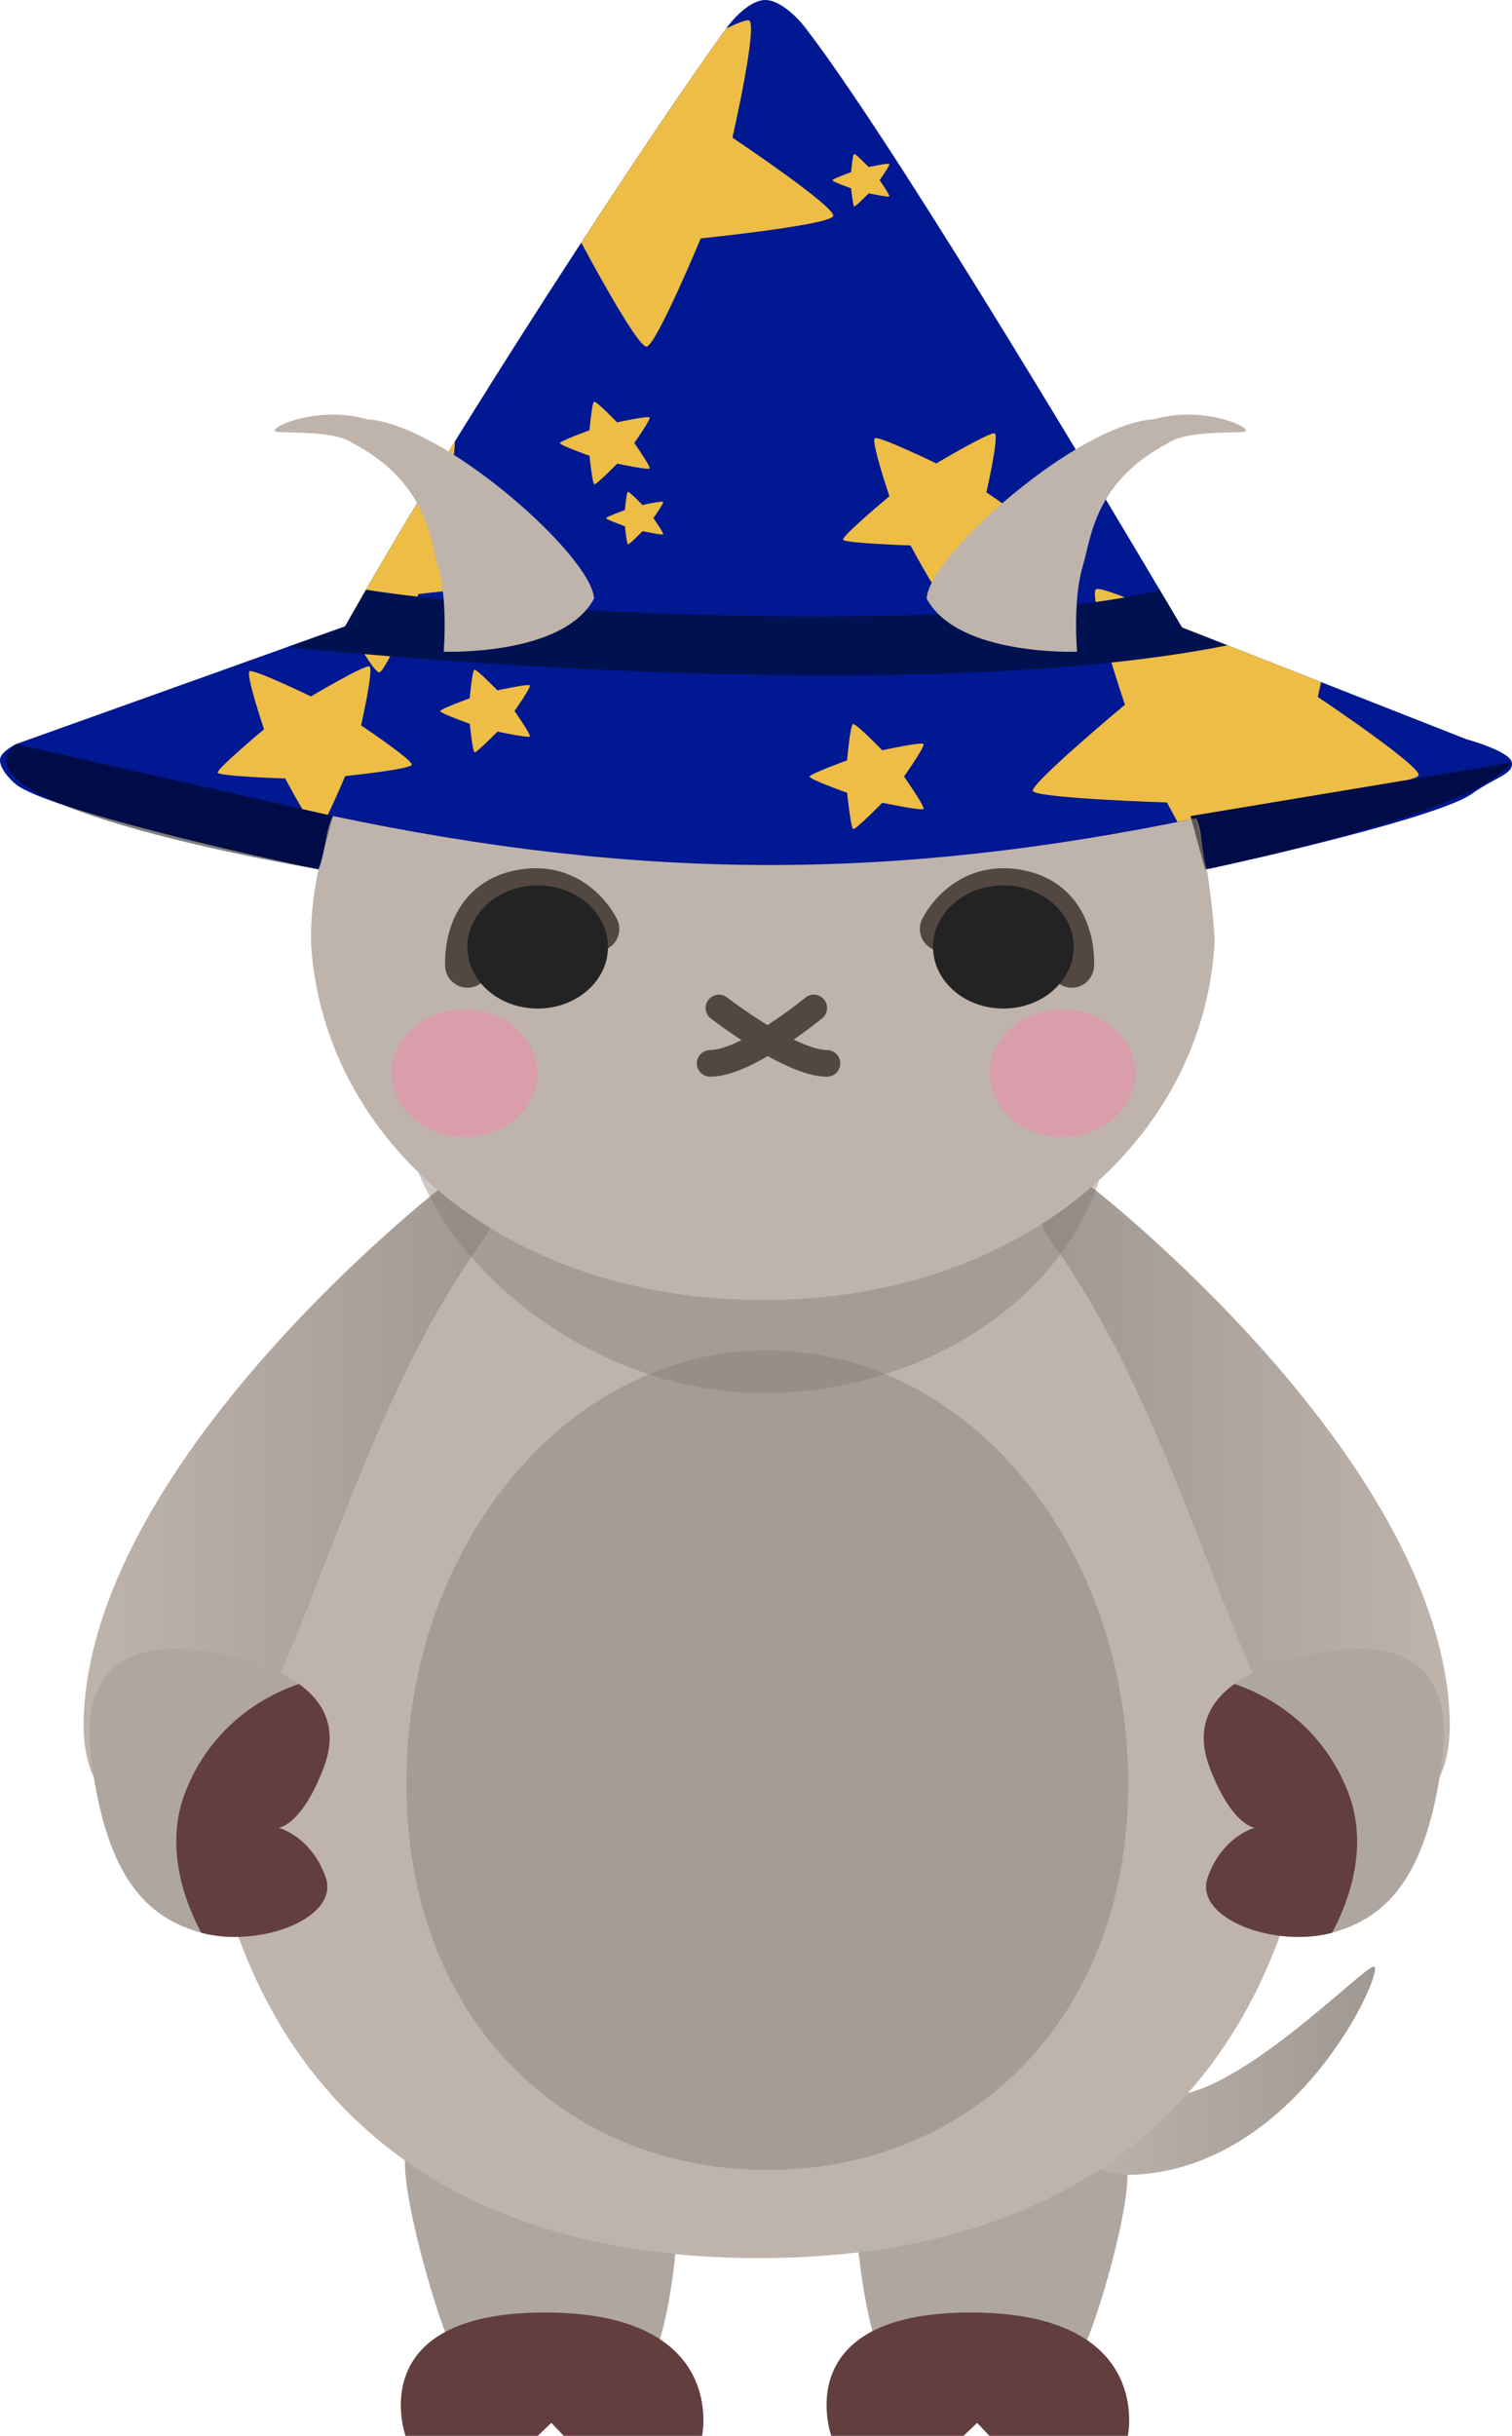 <?xml version="1.0" encoding="utf-8"?>
<!-- Generator: Adobe Illustrator 16.0.0, SVG Export Plug-In . SVG Version: 6.00 Build 0)  -->
<!DOCTYPE svg PUBLIC "-//W3C//DTD SVG 1.1//EN" "http://www.w3.org/Graphics/SVG/1.1/DTD/svg11.dtd">
<svg version="1.1" id="Calque_1" xmlns="http://www.w3.org/2000/svg" xmlns:xlink="http://www.w3.org/1999/xlink" x="0px" y="0px"
	 width="113.643px" height="183px" viewBox="0 0 113.643 183" enable-background="new 0 0 113.643 183" xml:space="preserve">
<g id="face">
	<g id="feet_1_">
		<path fill="#AFA6A0" d="M81.002,177.207c-1.73,2.379-4.389-0.477-7.371-0.477c-2.822,0-5.357,3.01-7.088,0.846
			c-1.465-1.83-2.846-12.471-1.965-14.051c1.66-2.982,5.645-4.096,9.053-4.096c3.326,0,9.25,0.143,10.932,3.004
			C85.52,164.06,82.297,175.427,81.002,177.207z"/>
		<path fill="#AFA6A0" d="M49.001,177.082c-1.73,2.379-4.389-0.477-7.37-0.477c-2.823,0-5.358,3.012-7.088,0.846
			c-1.465-1.83-4.846-14.221-3.965-15.803c1.66-2.98,7.646-2.344,11.054-2.344c3.325,0,7.249,1.893,8.931,4.756
			C51.519,165.685,50.297,175.302,49.001,177.082z"/>
		<path fill="#633E3F" d="M30.48,183h9.937l1.021-0.977L42.367,183h10.402c0,0,1.996-9.268-11.818-9.268
			C27.137,173.732,30.48,183,30.48,183z"/>
		<path fill="#633E3F" d="M62.48,183h9.938l1.021-0.977L74.367,183H84.77c0,0,1.996-9.268-11.818-9.268S62.48,183,62.48,183z"/>
	</g>
	<linearGradient id="legs_and_tail_2_" gradientUnits="userSpaceOnUse" x1="80.11" y1="155.57" x2="103.348" y2="155.57">
		<stop  offset="0" style="stop-color:#BFB4AC"/>
		<stop  offset="1" style="stop-color:#A09892"/>
	</linearGradient>
	<path id="legs_and_tail_1_" fill="url(#legs_and_tail_2_)" d="M87.064,157.394c-10.166-2.029-7.727,6.223-1.943,5.994
		c12.365-0.486,18.943-15.299,18.164-15.637C102.66,147.478,92.262,158.429,87.064,157.394z"/>
	<g id="body_1_">
		<path fill="#BFB4AC" d="M99.41,125.082c0,29.93-16.205,44.563-42.367,44.563c-26.158,0-42.366-14.633-42.366-44.563
			c0-11.625,17.763-30.137,19.569-32.059c5.309-5.647,11.108-10.727,22.797-10.749c12.289-0.023,18.699,6.468,23.988,12.639
			C82.463,96.583,99.41,113.894,99.41,125.082z"/>
		<path opacity="0.4" fill="#7F7974" d="M84.797,133.988c0,17.969-12.145,29.035-27.127,29.035
			c-14.979,0-27.126-11.066-27.126-29.035s12.147-32.537,27.126-32.537C72.652,101.451,84.797,116.019,84.797,133.988z"/>
	</g>
	<g id="hands_2_">
		<g id="arms_4_">
			
				<linearGradient id="right_1_" gradientUnits="userSpaceOnUse" x1="35.403" y1="112.58" x2="66.089" y2="112.58" gradientTransform="matrix(-1 0 0 1 144.371 0)">
				<stop  offset="0" style="stop-color:#BFB4AC"/>
				<stop  offset="1" style="stop-color:#A09892"/>
			</linearGradient>
			<path id="right_3_" fill="url(#right_1_)" d="M81.922,89.077c0,0,26.139,20.223,27.029,39.737
				c0.459,10.037-8.455,7.633-10.533,4.789c-6.266-8.574-9.857-27.148-19.561-40.568C76.551,89.843,81.922,89.077,81.922,89.077z"/>
		</g>
		<g id="arms_3_">
			<linearGradient id="right_4_" gradientUnits="userSpaceOnUse" x1="6.282" y1="112.58" x2="36.968" y2="112.58">
				<stop  offset="0" style="stop-color:#BFB4AC"/>
				<stop  offset="1" style="stop-color:#A09892"/>
			</linearGradient>
			<path id="right_2_" fill="url(#right_4_)" d="M33.328,89.077c0,0-26.138,20.223-27.029,39.737
				c-0.458,10.037,8.455,7.633,10.533,4.789c6.266-8.574,9.857-27.148,19.56-40.568C38.699,89.843,33.328,89.077,33.328,89.077z"/>
		</g>
		<g id="right_arm_4_">
			<path fill="#AFA6A0" d="M18.825,124.837c-8.506-2.492-13.021-0.236-11.937,7.607c1.087,7.846,3.597,11.402,8.044,12.705
				c4.446,1.303,10.632-1.021,9.545-4.109c-1.086-3.094-3.539-3.729-3.539-3.729s1.703-0.098,3.389-4.506
				C26.012,128.398,22.704,125.974,18.825,124.837z"/>
			<g>
				<defs>
					<path id="SVGID_1_" d="M13.902,134.708c-2.857,7.48,4.427,15.975,6.701,16.641c2.274,0.668,2.226-3.066,5.085-10.547
						c2.858-7.482,3.334-14.086,1.059-14.754C24.472,125.384,16.763,127.228,13.902,134.708z"/>
				</defs>
				<clipPath id="SVGID_2_">
					<use xlink:href="#SVGID_1_"  overflow="visible"/>
				</clipPath>
				<path clip-path="url(#SVGID_2_)" fill="#633E3F" d="M18.825,124.837c-8.506-2.492-13.021-0.236-11.937,7.607
					c1.087,7.846,3.597,11.402,8.044,12.705c4.446,1.303,10.632-1.021,9.545-4.109c-1.086-3.094-3.539-3.729-3.539-3.729
					s1.703-0.098,3.389-4.506C26.012,128.398,22.704,125.974,18.825,124.837z"/>
			</g>
		</g>
		<g id="right_arm_3_">
			<path fill="#AFA6A0" d="M96.426,124.837c8.506-2.492,13.021-0.236,11.936,7.607c-1.086,7.846-3.596,11.402-8.043,12.705
				s-10.633-1.021-9.545-4.109c1.086-3.094,3.539-3.729,3.539-3.729s-1.703-0.098-3.389-4.506S92.547,125.974,96.426,124.837z"/>
			<g>
				<defs>
					<path id="SVGID_3_" d="M101.348,134.708c2.857,7.48-4.426,15.975-6.701,16.641c-2.273,0.668-2.225-3.066-5.084-10.547
						c-2.859-7.482-3.334-14.086-1.059-14.754C90.779,125.384,98.488,127.228,101.348,134.708z"/>
				</defs>
				<clipPath id="SVGID_4_">
					<use xlink:href="#SVGID_3_"  overflow="visible"/>
				</clipPath>
				<path clip-path="url(#SVGID_4_)" fill="#633E3F" d="M96.426,124.837c8.506-2.492,13.021-0.236,11.936,7.607
					c-1.086,7.846-3.596,11.402-8.043,12.705s-10.633-1.021-9.545-4.109c1.086-3.094,3.539-3.729,3.539-3.729
					s-1.703-0.098-3.389-4.506S92.547,125.974,96.426,124.837z"/>
			</g>
		</g>
	</g>
	<g id="head_1_">
		<path opacity="0.4" fill="#7F7974" d="M57.043,81.398c-9.819,0-21.917,2.283-25.601,6.673c3.684,9.045,14.65,16.594,25.892,16.598
			c11.105,0.006,22.051-6.24,25.297-16.029C76.762,82.86,67.598,81.398,57.043,81.398z"/>
		<path fill="#BFB4AC" d="M85.662,52.172c-6.588-6.564-16.824-10.787-28.328-10.787c-11.247,0-21.287,4.033-27.889,10.349
			c0,0-6.382,10.139-6.057,19.328c1.02,14.827,14.721,26.606,33.945,26.606c19.424,0,33.246-12.028,33.967-27.074
			C90.41,57.056,85.662,52.172,85.662,52.172z"/>
		<g>
			<path id="right_5_" fill="none" stroke="#534741" stroke-width="3.351" stroke-linecap="round" stroke-miterlimit="10" d="
				M35.133,72.53c0,0-0.346-4.568,3.828-5.481c4.174-0.913,5.91,2.741,5.91,2.741"/>
			<path id="left_5_" fill="none" stroke="#534741" stroke-width="3.351" stroke-linecap="round" stroke-miterlimit="10" d="
				M80.553,72.53c0,0,0.346-4.568-3.83-5.481c-4.172-0.913-5.912,2.741-5.912,2.741"/>
			<ellipse fill="#232323" cx="75.411" cy="71.144" rx="5.284" ry="4.627"/>
			<ellipse fill="#232323" cx="40.411" cy="71.144" rx="5.285" ry="4.627"/>
		</g>
		<g id="Joues">
			<ellipse opacity="0.4" fill="#FF7BAC" cx="34.916" cy="80.638" rx="5.476" ry="4.794"/>
			<ellipse opacity="0.4" fill="#FF7BAC" cx="79.861" cy="80.638" rx="5.477" ry="4.794"/>
		</g>
		<g id="mouth">
			<g id="mouth_1_">
				<path fill="none" stroke="#534741" stroke-width="2" stroke-linecap="round" stroke-miterlimit="10" d="M53.375,79.889
					c2.743,0,7.79-4.164,7.79-4.164"/>
			</g>
			<g id="mouth_2_">
				<path fill="none" stroke="#534741" stroke-width="2" stroke-linecap="round" stroke-miterlimit="10" d="M54.034,75.725
					c0,0,5.376,4.164,8.121,4.164"/>
			</g>
		</g>
	</g>
	<g id="chapeua_1_">
		<path fill="#001891" d="M88.84,47.134C80.697,33.378,66.535,9.825,60.436,1.966C59.906,1.285,58.592-0.015,57.504,0
			c-1.063,0.014-2.281,1.273-2.77,1.939C48.98,9.784,33.635,33.281,25.936,47.056L1.193,55.906c0,0-1.095,0.545-1.183,1.09
			c-0.109,0.669,0.717,1.551,1.173,1.92c2.34,1.901,18.621,5.572,22.755,6.394c0.544-1.274,0.475-2.871,1.09-4.002
			c23.239,4.885,42.14,4.87,64.882,0.163c0.477,1.003,0.381,2.591,0.797,3.839c3.691-0.784,17.473-3.94,19.916-5.67
			c1.844-1.304,3.145-1.478,3.01-2.352c-0.133-0.857-3.412-1.75-3.412-1.75L88.84,47.134z"/>
		<path opacity="0.5" d="M1.193,55.906l23.835,5.401l-1.09,4.002C23.938,65.31-4.311,60.607,1.193,55.906z"/>
		<path opacity="0.5" d="M113.633,57.288l-24.15,4.02l1.09,4.002C90.572,65.31,110.533,61.299,113.633,57.288z"/>
		<g>
			<path fill="#EDBD45" d="M48.828,35.194c0.082-0.144-1.154-1.915-1.154-1.915s1.252-1.764,1.147-1.917
				c-0.097-0.144-2.437,0.369-2.437,0.369s-1.549-1.606-1.729-1.548c-0.17,0.057-0.352,2.143-0.352,2.143s-2.216,0.805-2.216,0.962
				c0,0.169,2.22,0.954,2.22,0.954s0.211,2.076,0.359,2.142c0.139,0.062,1.723-1.552,1.723-1.552S48.75,35.331,48.828,35.194z"/>
			<path fill="#EDBD45" d="M48.607,26.039c0.732-0.138,4.063-8.127,4.063-8.127s9.655-0.992,9.952-1.677
				c0.277-0.639-7.572-5.895-7.572-5.895s1.93-8.452,1.254-8.802c-0.164-0.086-0.824,0.171-1.71,0.596
				c-2.438,3.34-6.485,9.311-10.935,16.135c0.031,0.001,0.052,0.002,0.052,0.002S47.906,26.168,48.607,26.039z"/>
			<path fill="#EDBD45" d="M64.199,15.512c0.09,0.04,1.096-0.988,1.096-0.988s1.502,0.318,1.551,0.231
				c0.053-0.091-0.734-1.218-0.734-1.218s0.797-1.121,0.73-1.219c-0.063-0.092-1.551,0.234-1.551,0.234s-0.984-1.022-1.098-0.984
				c-0.109,0.036-0.225,1.363-0.225,1.363s-1.408,0.511-1.408,0.61c0,0.108,1.41,0.607,1.41,0.607S64.105,15.469,64.199,15.512z"/>
			<path fill="#EDBD45" d="M74.139,36.989c0,0,0.971-4.251,0.631-4.428c-0.322-0.167-4.398,2.255-4.398,2.255
				s-4.326-2.095-4.615-1.893c-0.313,0.217,1.09,4.357,1.09,4.357s-3.553,2.967-3.482,3.259c0.064,0.277,5.072,0.438,5.072,0.438
				s2.111,3.973,2.463,3.907c0.369-0.068,2.045-4.087,2.045-4.087s4.855-0.5,5.006-0.845C78.088,39.633,74.139,36.989,74.139,36.989
				z"/>
			<path fill="#EDBD45" d="M49.841,37.704c-0.063-0.092-1.551,0.234-1.551,0.234s-0.984-1.022-1.098-0.984
				c-0.109,0.036-0.225,1.362-0.225,1.362s-1.408,0.512-1.408,0.611c0,0.108,1.41,0.607,1.41,0.607s0.135,1.319,0.229,1.362
				c0.09,0.039,1.096-0.988,1.096-0.988s1.502,0.318,1.551,0.231c0.053-0.091-0.734-1.218-0.734-1.218S49.908,37.802,49.841,37.704z
				"/>
			<path fill="#EDBD45" d="M28.51,50.514c0.531-0.099,2.945-5.887,2.945-5.887s6.993-0.719,7.208-1.215
				c0.201-0.463-5.487-4.271-5.487-4.271s1.042-4.566,1.009-5.972c-3.064,4.954-5.913,9.716-8.14,13.691
				C26.973,48.506,28.203,50.571,28.51,50.514z"/>
			<path fill="#EDBD45" d="M69.408,55.896c-0.125-0.181-3.1,0.471-3.1,0.471s-1.969-2.043-2.197-1.968
				c-0.215,0.071-0.445,2.724-0.445,2.724s-2.818,1.022-2.818,1.222c0,0.215,2.822,1.214,2.822,1.214s0.27,2.64,0.457,2.723
				c0.176,0.079,2.189-1.974,2.189-1.974s3,0.635,3.1,0.461c0.104-0.182-1.469-2.434-1.469-2.434S69.539,56.093,69.408,55.896z"/>
			<path fill="#EDBD45" d="M39.821,51.496c-0.097-0.144-2.436,0.369-2.436,0.369s-1.549-1.607-1.729-1.548
				c-0.169,0.057-0.352,2.142-0.352,2.142s-2.216,0.805-2.216,0.962c0,0.17,2.219,0.954,2.219,0.954s0.212,2.076,0.359,2.143
				c0.14,0.062,1.723-1.553,1.723-1.553s2.359,0.499,2.438,0.362c0.082-0.144-1.154-1.914-1.154-1.914S39.925,51.649,39.821,51.496z
				"/>
			<path fill="#EDBD45" d="M105.93,58.57c0.387-0.109,0.648-0.217,0.691-0.317c0.277-0.639-7.572-5.895-7.572-5.895
				s0.1-0.444,0.244-1.115L88.84,47.134c-0.1-0.168-0.205-0.345-0.307-0.516c-2.539-1.165-5.805-2.585-6.152-2.343
				c-0.621,0.433,2.17,8.665,2.17,8.665s-7.063,5.896-6.926,6.477c0.131,0.551,10.084,0.872,10.084,0.872s0.32,0.602,0.791,1.458
				c0.35-0.069,0.697-0.137,1.047-0.205l-0.064-0.234L105.93,58.57z"/>
			<path fill="#EDBD45" d="M25.943,58.306c0,0,4.855-0.499,5.005-0.845c0.14-0.32-3.81-2.965-3.81-2.965s0.971-4.251,0.631-4.428
				c-0.322-0.167-4.398,2.255-4.398,2.255s-4.327-2.094-4.616-1.893c-0.312,0.218,1.091,4.358,1.091,4.358s-3.553,2.966-3.483,3.259
				c0.065,0.276,5.073,0.438,5.073,0.438s0.65,1.223,1.289,2.3l1.909,0.433C25.231,60.011,25.943,58.306,25.943,58.306z"/>
		</g>
		<path fill="#001151" d="M27.513,44.304l-1.577,2.763l-4.311,1.537c0,0,45.564,4.892,70.637-0.122l-3.422-1.336l-1.691-2.842
			C75.41,47.513,40.412,46.383,27.513,44.304z"/>
	</g>
	<path fill="#BFB4AC" d="M33.349,48.96c0,0,8.966,0.355,11.297-3.986c-0.102-3.137-11.324-13.154-17.101-13.479
		c-3.891-1.131-7.867,0.854-6.679,0.956c1.187,0.102,4.318-0.075,5.626,0.833c5.577,2.926,5.781,7.096,6.442,9.313
		C33.677,45.088,33.349,48.96,33.349,48.96z"/>
	<path fill="#BFB4AC" d="M80.951,48.96c0,0-8.967,0.355-11.299-3.986c0.102-3.137,11.324-13.154,17.102-13.479
		c3.891-1.131,7.867,0.854,6.68,0.956c-1.188,0.102-4.318-0.075-5.627,0.833c-5.576,2.926-5.781,7.096-6.441,9.313
		C80.623,45.088,80.951,48.96,80.951,48.96z"/>
</g>
</svg>
